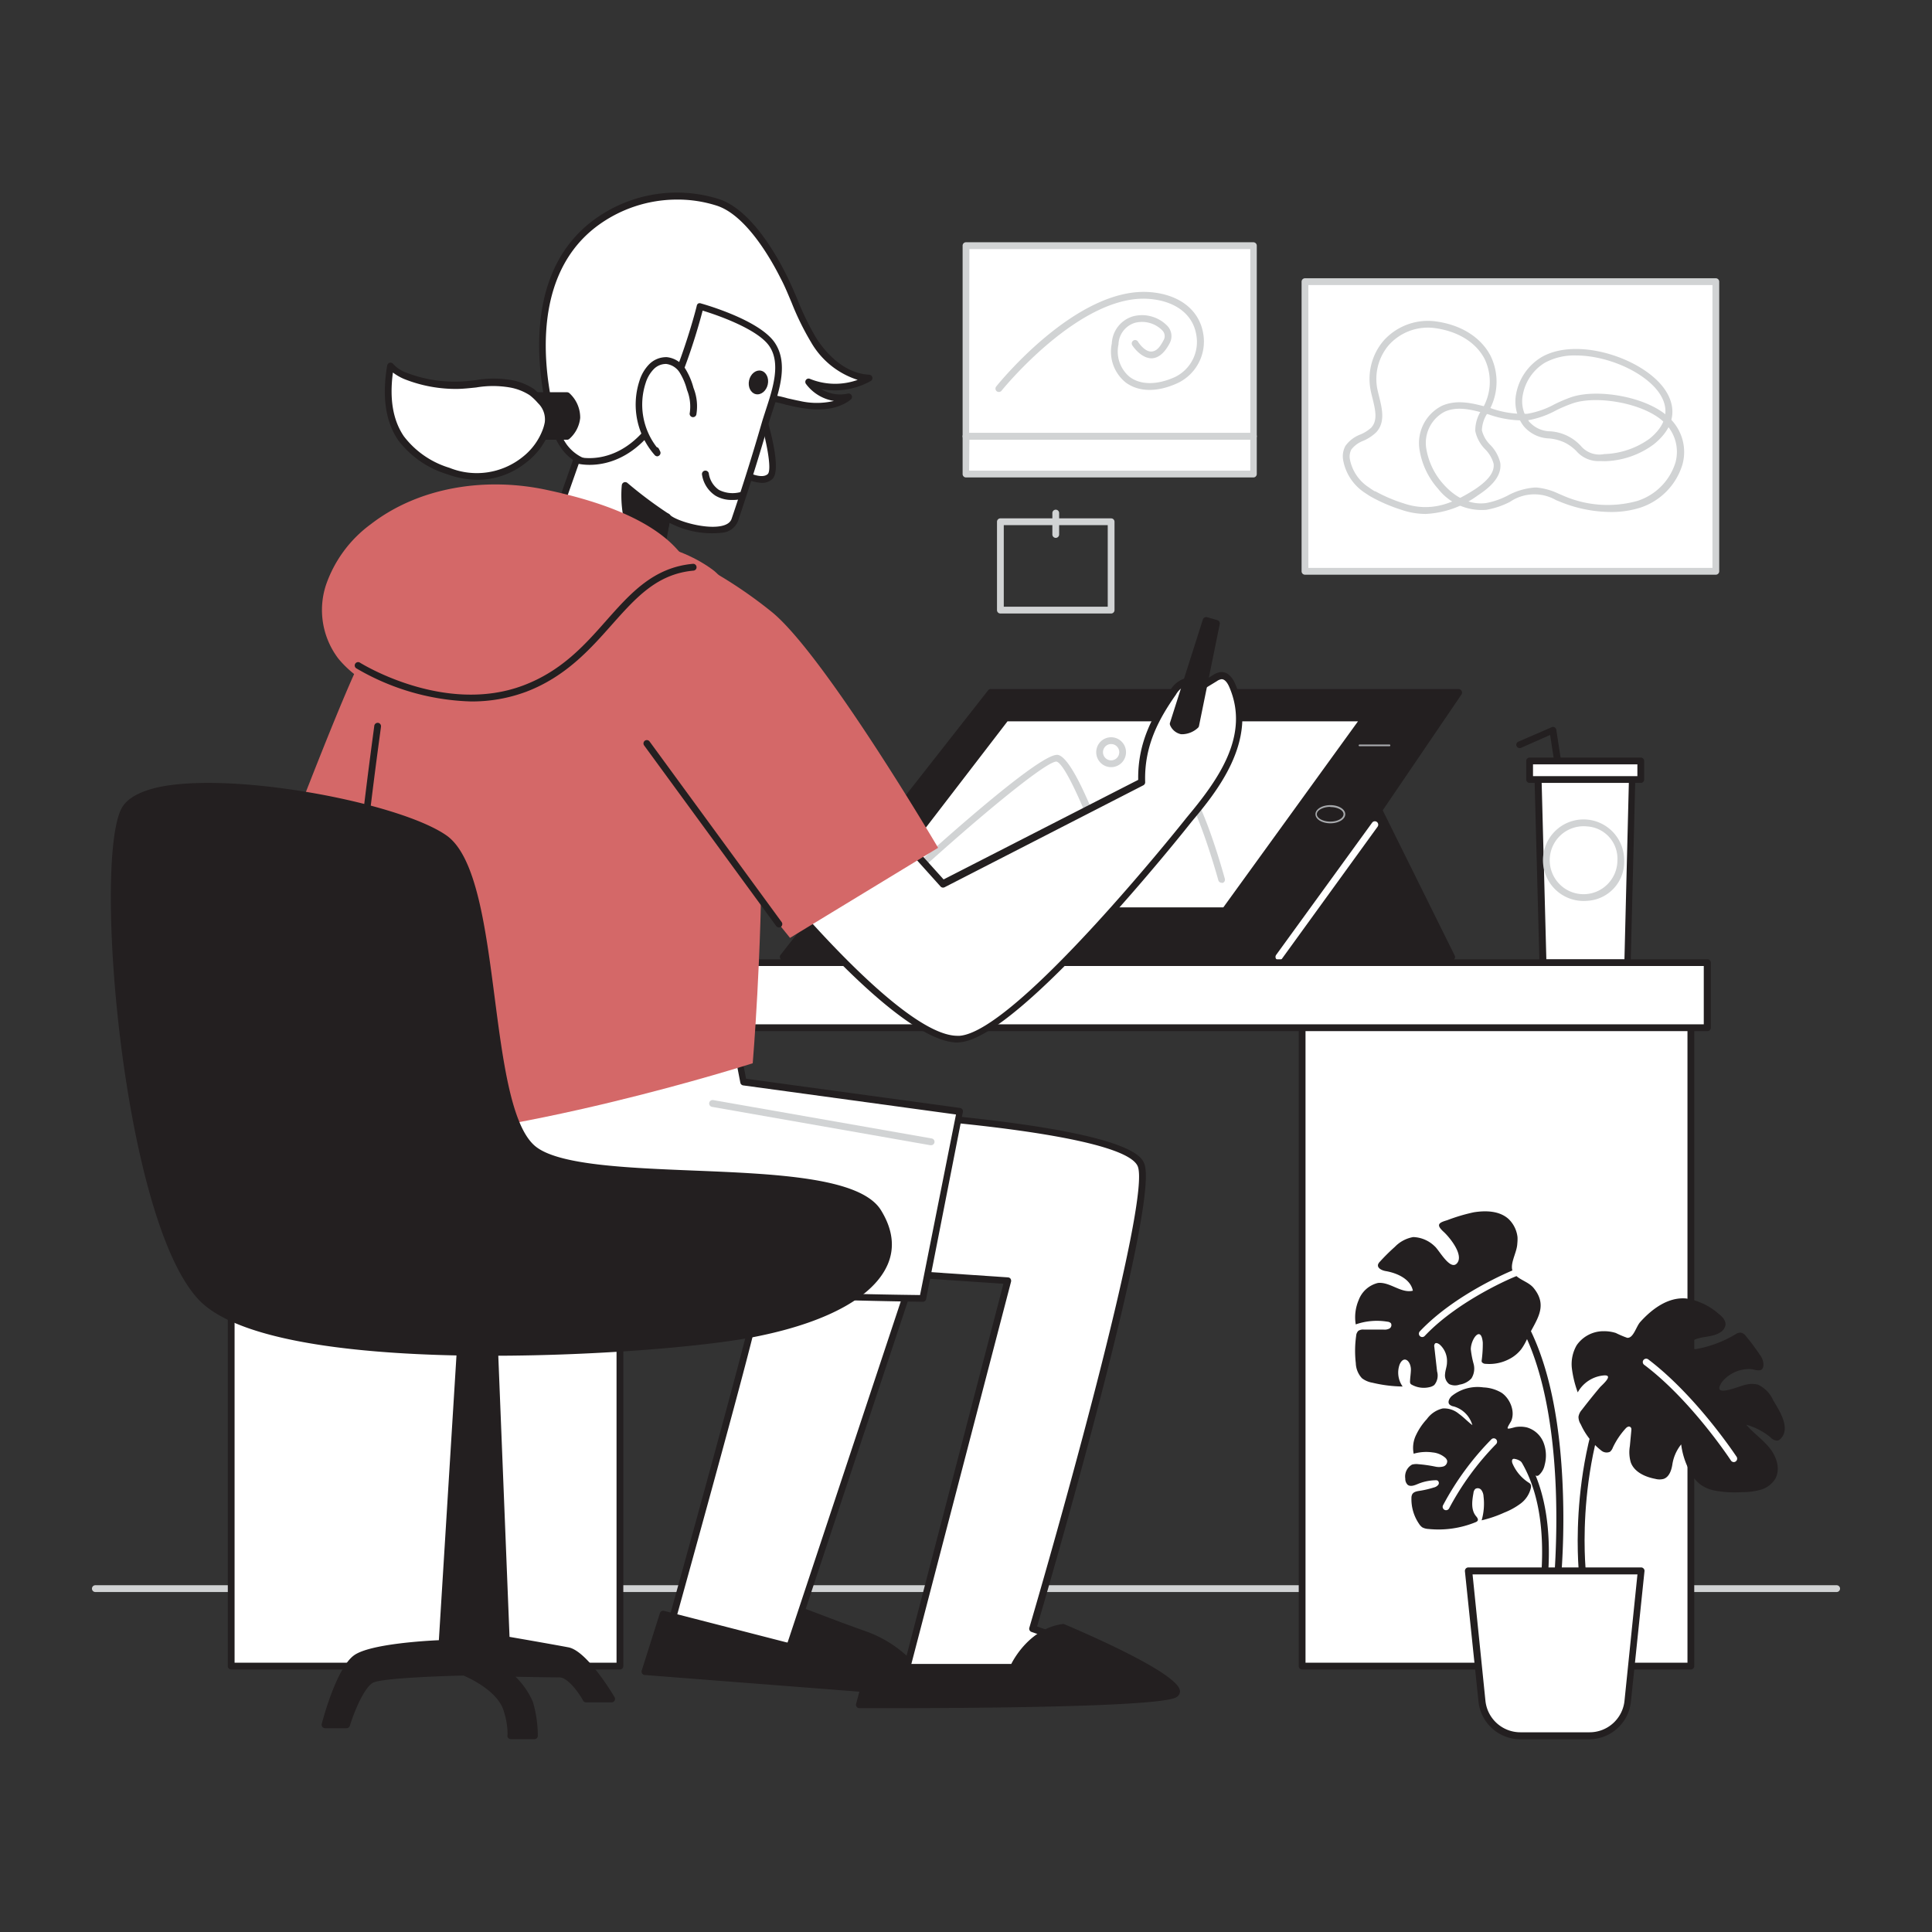<svg width="202" height="202" xmlns="http://www.w3.org/2000/svg"><rect width="100%" height="100%" fill="#333333" stroke="none"/><g fill="none" fill-rule="evenodd"><circle opacity=".203" transform="matrix(0 1 1 0 0 0)" cx="101" cy="101" r="101"/><g transform="translate(9 20)" fill-rule="nonzero"><path d="M183.03 146.454H.97a.355.355 0 010-.71h182.06a.355.355 0 010 .71z" fill="#D1D3D4"/><path fill="#FFF" d="M127.144 84.141h40.643v70.058h-40.643z"/><path d="M167.787 154.554h-40.643a.355.355 0 01-.354-.356V84.141c0-.197.159-.356.354-.356h40.643c.195 0 .354.16.354.356v70.043a.357.357 0 01-.354.37zm-40.29-.71h39.936V84.495h-39.935v69.347z" fill="#231F20"/><path fill="#FFF" d="M15.173 84.141h40.643v70.058H15.173z"/><path d="M55.816 154.554H15.173a.355.355 0 01-.354-.356V84.141c0-.197.158-.356.354-.356h40.643c.195 0 .354.16.354.356v70.043a.357.357 0 01-.354.37zm-40.29-.71h39.936V84.495H15.527v69.347zM134.71 63.827l8.046 16.22h-21.762z" fill="#231F20"/><path d="M142.756 80.403h-21.74a.35.35 0 01-.269-.583l13.715-16.22a.332.332 0 01.31-.122.354.354 0 01.277.192l8.04 16.222a.342.342 0 01-.333.511zm-20.998-.71h20.424l-7.55-15.22-12.874 15.22z" fill="#231F20"/><path fill="#231F20" d="M72.906 80.048h51.81l18.797-27.654H94.604z"/><path d="M124.717 80.403H72.892a.354.354 0 01-.276-.575l21.698-27.654a.346.346 0 01.276-.135H143.5c.13.004.249.077.311.192a.35.35 0 010 .37l-18.796 27.646a.347.347 0 01-.297.156zm-51.082-.71h50.919l18.315-26.944H94.774L73.635 79.693z" fill="#231F20"/><path fill="#FFF" d="M96.161 55.08L80.677 75.223h38.449l14.55-20.143z"/><path d="M119.126 75.579h-38.45a.354.354 0 01-.318-.2.378.378 0 010-.376L95.85 54.86a.346.346 0 01.276-.135h37.508a.34.34 0 01.31.192.35.35 0 010 .37l-14.55 20.142a.346.346 0 01-.268.15zm-37.727-.71h37.507l14.076-19.448H96.338l-14.94 19.447z" fill="#231F20"/><path d="M107.173 71.557a.354.354 0 01-.333-.241c-1.86-5.507-4.451-11.547-5.392-11.689-1.126 0-8.344 5.99-14.756 11.845a.355.355 0 01-.587-.185.358.358 0 01.106-.34c2.222-2.026 13.27-12.023 15.3-12.023h.078c1.812.277 5.018 9.379 5.959 12.164a.35.35 0 01-.226.448.29.29 0 01-.15.021z" fill="#D1D3D4"/><path d="M118.722 72.296a.354.354 0 01-.34-.263c-1.245-4.44-3.021-9.18-3.856-9.429-.835-.248-4.713 3.269-7.87 6.651a.354.354 0 01-.502.014.358.358 0 01-.014-.504c1.613-1.727 6.992-7.319 8.591-6.836 1.6.484 3.892 8.342 4.331 9.948a.355.355 0 01-.24.44l-.1-.02z" fill="#D1D3D4"/><path d="M130.095 66.079c-.87 0-1.557-.42-1.557-.952 0-.533.708-.945 1.557-.945.85 0 1.557.412 1.557.945 0 .533-.686.952-1.557.952zm0-1.72c-.75 0-1.415.349-1.415.768 0 .42.63.774 1.415.774.786 0 1.38-.355 1.38-.774 0-.42-.63-.746-1.38-.746v-.022zM136.28 58.022h-3.142a.092.092 0 01-.085-.086c0-.048.037-.088.085-.092h3.142a.085.085 0 01.085.092.085.085 0 01-.085.086z" fill="#A7A9AC"/><path d="M124.717 80.403a.375.375 0 01-.213-.064.363.363 0 01-.078-.497l10.036-13.827a.354.354 0 01.495-.078c.155.118.19.337.078.497L125 80.29a.36.36 0 01-.283.114z" fill="#FFF"/><path d="M107.173 60.21c-.86 0-1.557-.7-1.557-1.563a1.56 1.56 0 011.557-1.563c.86 0 1.557.7 1.557 1.563a1.56 1.56 0 01-1.557 1.563zm0-2.416a.85.85 0 00-.85.853c0 .47.38.852.85.852a.85.85 0 00.85-.852.847.847 0 00-.85-.853z" fill="#D1D3D4"/><path fill="#FFF" d="M9.773 80.652h159.74v6.8H9.773z"/><path d="M169.52 87.807H9.774a.355.355 0 01-.354-.355v-6.8a.362.362 0 01.354-.355h159.748c.193.003.35.16.353.355v6.8a.355.355 0 01-.353.355zm-159.393-.71h159.011V81H10.128v6.096z" fill="#231F20"/><path d="M69.856 117.436c.149.504-8.79 32.72-8.79 32.72l12.492 2.017 14.762-44.507-18.464 9.77z" fill="#FFF"/><path d="M73.558 152.529H73.5l-12.49-2.018a.36.36 0 01-.249-.157.414.414 0 01-.042-.29c3.489-12.549 8.683-31.527 8.782-32.593a.356.356 0 01.192-.34l18.463-9.77a.367.367 0 01.397.042.378.378 0 01.106.384l-14.77 44.507a.347.347 0 01-.332.235zm-12.031-2.665l11.804 1.912 14.395-43.378-17.551 9.28c-.39 2.039-3.298 12.846-8.662 32.186h.014z" fill="#231F20"/><path d="M60.31 148.763l-1.904 6.01 29.914 2.324a12.452 12.452 0 00-6.794-6.146c-3.107-1.094-6.454-2.401-6.454-2.401l-1.514 3.623-13.248-3.41z" fill="#231F20"/><path d="M88.32 157.453l-29.914-2.324a.354.354 0 01-.312-.462l1.904-6.01a.354.354 0 01.425-.235l12.95 3.332 1.416-3.34a.347.347 0 01.453-.191c.035 0 3.376 1.314 6.447 2.394a12.757 12.757 0 016.999 6.338c.06.108.06.24 0 .348a.34.34 0 01-.368.15zm-29.447-2.999L87.71 156.7a12.15 12.15 0 00-6.298-5.414c-2.527-.888-5.237-1.925-6.15-2.273l-1.38 3.296a.36.36 0 01-.417.214l-12.923-3.311-1.67 5.243zM39.312 117.862l-2.123 33.935s-7.176.249-8.973 1.513c-1.798 1.265-3.263 6.992-3.263 6.992h2.237s1.302-4.263 2.731-4.775c1.43-.511 9.554-.71 9.554-.71s3.92 1.52 4.55 4.128c.496 2.053.354 2.53.354 2.53h2.477a12.737 12.737 0 00-.495-3.454c-.495-1.421-2.357-3.12-2.357-3.12s4.098.086 5.464.086c1.366 0 2.788 2.615 2.788 2.615h2.668s-2.788-4.718-4.593-5.052c-1.805-.334-6.433-1.144-6.433-1.144l-1.26-31.618-3.326-1.926z" fill="#231F20"/><path d="M46.885 161.837h-2.477a.382.382 0 01-.29-.143.37.37 0 01-.05-.32 7.552 7.552 0 00-.36-2.337c-.532-2.224-3.78-3.652-4.247-3.85-2.3.049-8.259.262-9.37.71-.92.34-2.031 2.97-2.512 4.54a.361.361 0 01-.34.256h-2.257a.36.36 0 01-.34-.448c.056-.234 1.514-5.869 3.397-7.19 1.663-1.166 7.402-1.5 8.846-1.564l2.08-33.622a.37.37 0 01.185-.291.36.36 0 01.34 0l3.354 1.94c.105.06.172.17.177.29l1.252 31.335c1.033.178 4.629.803 6.157 1.094 1.897.356 4.536 4.718 4.827 5.216a.356.356 0 010 .355.36.36 0 01-.312.185h-2.668a.36.36 0 01-.311-.185c-.51-.938-1.642-2.43-2.477-2.43-.963 0-3.298-.043-4.586-.064a8.207 8.207 0 011.812 2.622c.34 1.153.513 2.35.516 3.552a.355.355 0 01-.346.349zm-2.123-.71h1.748a11.467 11.467 0 00-.468-2.985c-.46-1.329-2.243-2.949-2.264-2.97a.363.363 0 01-.092-.39.382.382 0 01.34-.228c.042 0 4.104.085 5.456.085 1.352 0 2.611 1.954 2.993 2.615h1.826c-.948-1.5-2.83-4.128-4.02-4.349-1.776-.334-6.369-1.13-6.425-1.137a.355.355 0 01-.298-.34l-1.238-31.42-2.69-1.556-2.059 33.395a.355.355 0 01-.34.334c-1.967.07-7.38.461-8.782 1.42-1.274.896-2.505 4.54-3.007 6.346h1.514c.326-1.002 1.486-4.264 2.83-4.754 1.345-.49 9.342-.71 9.675-.71h.134c.17.064 4.105 1.613 4.77 4.37.21.742.348 1.504.41 2.273h-.013z" fill="#231F20"/><path d="M80.231 96.22s28.265 1.513 30.049 5.556c1.783 4.043-11.323 48.5-11.323 48.5s13.835 4.803 11.57 5.812c-2.264 1.01-24.91-1.009-24.91-1.009l10.735-41.21-27.968-1.89 11.847-15.76z" fill="#FFF"/><path d="M106.968 156.728c-6.638 0-19.54-1.13-21.358-1.293a.36.36 0 01-.262-.15.364.364 0 01-.05-.298l10.616-40.763-27.544-1.861a.382.382 0 01-.297-.206.35.35 0 01.042-.363L79.97 96.006a.304.304 0 01.297-.142c.071 0 7.162.384 14.38 1.265 14.784 1.79 15.683 3.83 15.98 4.505 1.748 3.972-9.907 44.052-11.195 48.422 3.758 1.315 11.684 4.263 11.74 5.72a.66.66 0 01-.46.64c-1.226.284-2.487.39-3.743.312zm-20.884-1.968c6.567.582 22.575 1.783 24.323 1.002-.467-.86-6.284-3.311-11.564-5.138a.356.356 0 01-.219-.44c3.623-12.328 12.738-45.04 11.323-48.259-1.415-3.219-21.613-4.903-29.553-5.336L69.07 111.702l27.317 1.854a.36.36 0 01.269.142.406.406 0 01.056.299l-10.63 40.763z" fill="#231F20"/><path d="M70.642 70.953s14.522 18.19 20.728 17.685c6.207-.504 23.984-22.929 23.984-22.929 3.213-3.85 6.808-8.739 4.508-14.047-.227-.511-.623-1.058-1.175-1.016a1.497 1.497 0 00-.644.263l-1.981 1.222c.063-.547-.63-.938-1.161-.788-.517.202-.947.58-1.217 1.065-2.06 2.942-3.39 5.741-3.277 9.365L89.63 72.431l-8.244-9.159" fill="#FFF"/><path d="M91.122 89c-6.447 0-20.169-17.052-20.756-17.827a.356.356 0 01.074-.474.353.353 0 01.478.034c.141.178 14.097 17.564 20.183 17.564h.24c5.988-.483 23.546-22.573 23.716-22.8 3.319-3.965 6.666-8.612 4.465-13.678-.085-.2-.382-.832-.82-.803a1.165 1.165 0 00-.49.213l-1.995 1.215a.353.353 0 01-.538-.341.285.285 0 00-.127-.263.706.706 0 00-.58-.142 2.126 2.126 0 00-1.026.93c-1.741 2.488-3.334 5.315-3.213 9.152a.355.355 0 01-.191.327L89.764 72.765a.353.353 0 01-.425-.078l-8.237-9.173a.356.356 0 01.502-.505l8.054 8.939 20.346-10.41c-.064-3.929 1.564-6.82 3.34-9.357a2.763 2.763 0 011.415-1.208c.436-.105.895.003 1.239.291.095.084.176.182.24.292l1.586-.974a1.8 1.8 0 01.806-.312c.616-.05 1.161.405 1.515 1.229 2.562 5.897-2.067 11.44-4.558 14.417-.707.909-17.918 22.545-24.21 23.056l-.255.029z" fill="#231F20"/><path d="M23.106 67.848s-7.48 17.017-4.706 18.836c2.774 1.82 19.66 0 19.66 0l-1.465-22.026" fill="#FFF"/><path d="M24.819 87.807c-3.022 0-5.662-.213-6.624-.853-.481-.312-1.953-1.272 1.182-10.487 1.507-4.44 3.382-8.718 3.404-8.76a.354.354 0 11.644.283c-2.831 6.473-6.667 17.18-4.841 18.367 2.123 1.421 14.154.484 19.108 0L36.276 64.68a.355.355 0 11.708-.05l1.465 22.027a.355.355 0 01-.319.376c-.495.029-7.628.775-13.311.775z" fill="#231F20"/><path d="M29.2 96.688s-3.66 8.157.24 13.301c3.9 5.145 58.03 5.763 58.03 5.763l3.886-19.533-22.646-3.097-1.316-6.758-38.195 10.324z" fill="#FFF"/><path d="M87.485 116.107c-.135 0-13.701-.163-27.6-.952-18.719-1.066-29.065-2.736-30.75-4.974-3.977-5.243-.438-13.315-.282-13.656.042-.1.129-.173.233-.199l38.216-10.324c.095-.03.2-.014.283.043.08.05.137.133.155.227l1.267 6.516 22.37 3.055a.34.34 0 01.24.15.335.335 0 01.057.27l-3.842 19.553a.354.354 0 01-.347.291zm-58.03-19.12c-.46 1.13-3.171 8.256.268 12.79 2.987 3.936 38.725 5.4 57.472 5.627l3.758-18.879-22.25-3.041a.354.354 0 01-.297-.284l-1.239-6.395-37.713 10.182z" fill="#231F20"/><path d="M51.378 27.973a4.876 4.876 0 01-1.415-1.293 7.51 7.51 0 01-1.132-2.522c-1.918-6.963-1.932-15.88 4.246-20.648A14.306 14.306 0 0166.056 1.2c3 .981 5.548 5.124 6.886 7.817 1.097 2.18 1.84 4.554 3.142 6.615 1.302 2.06 3.376 3.865 5.81 3.986a7.306 7.306 0 01-6.37.383 4.146 4.146 0 004.212 1.585c-1.416 1.13-3.44 1.087-5.223.71-1.783-.376-3.539-.945-5.371-.71-2.831.32-4.671 2.408-6.886 3.922-2.81 1.847-7.665 4.334-10.878 2.465z" fill="#FFF"/><path d="M54.046 28.997a5.524 5.524 0 01-2.83-.71 5.082 5.082 0 01-1.536-1.422 7.93 7.93 0 01-1.189-2.672c-.934-3.41-3.397-15.02 4.352-21.017A14.623 14.623 0 0166.155.81c3.213 1.044 5.824 5.436 7.077 7.958.425.853.807 1.74 1.168 2.6a28.141 28.141 0 001.953 3.994c.708 1.1 2.633 3.673 5.527 3.815.157.006.29.117.326.27a.342.342 0 01-.17.39 7.673 7.673 0 01-5.166.846c.829.512 1.823.68 2.774.47a.356.356 0 01.304.625c-1.267 1.001-3.12 1.271-5.513.81-.425-.079-.85-.178-1.274-.277a11.929 11.929 0 00-3.984-.455c-2.003.227-3.489 1.42-5.067 2.622-.538.419-1.09.845-1.663 1.243-1.65 1.151-5.188 3.276-8.4 3.276zm7.75-28.13a13.998 13.998 0 00-8.535 2.899c-7.395 5.734-5.01 16.96-4.098 20.271.207.87.575 1.695 1.083 2.43.355.487.806.895 1.324 1.2 3.41 1.99 8.895-1.42 10.495-2.507a30.127 30.127 0 001.62-1.215c1.585-1.237 3.227-2.516 5.428-2.764a12.43 12.43 0 014.246.469c.418.092.835.192 1.253.27a7.86 7.86 0 003.58 0 4.54 4.54 0 01-2.922-1.777.356.356 0 010-.426.339.339 0 01.41-.106 7.001 7.001 0 004.997.106 8.648 8.648 0 01-4.89-3.958 28.077 28.077 0 01-2.01-4.092c-.361-.846-.708-1.727-1.154-2.558-.976-1.954-3.588-6.6-6.673-7.603a13.402 13.402 0 00-4.154-.64z" fill="#231F20"/><path d="M70.557 22.914s1.932 6.068.92 6.928c-1.012.86-3.114-.49-3.114-.49" fill="#FFF"/><path d="M70.62 30.489a5.258 5.258 0 01-2.427-.839.356.356 0 11.382-.597c.496.313 2.046 1.088 2.69.52.488-.42-.142-3.724-1.048-6.545a.363.363 0 01.234-.447.354.354 0 01.446.227c.467 1.478 1.917 6.395.828 7.304a1.61 1.61 0 01-1.104.377z" fill="#231F20"/><path d="M71.732 15.958c1.649 2.36 0 5.898-.708 8.306a227.36 227.36 0 01-3.163 10.097c-.708 2.132-6.285.59-7.077-.327l-1.515 8.747-11.726-4.072 3.772-10.608s3.772 1.095 7.169-2.678c3.397-3.773 5.76-13.394 5.76-13.394s5.881 1.62 7.488 3.93z" fill="#FFF"/><path d="M59.262 43.136h-.113L47.415 39.08a.34.34 0 01-.205-.178.414.414 0 010-.277l3.744-10.643a.346.346 0 01.424-.22c.15.035 3.617.973 6.816-2.58 3.198-3.553 5.661-13.138 5.661-13.237a.34.34 0 01.163-.22.353.353 0 01.269 0c.247.07 6.03 1.684 7.692 4.064 1.472 2.131.524 4.974-.247 7.318-.149.455-.29.888-.41 1.293A232.04 232.04 0 0168.15 34.51a1.954 1.954 0 01-1.628 1.187 9.627 9.627 0 01-5.527-1.038l-1.415 8.186a.334.334 0 01-.17.241.318.318 0 01-.149.05zM47.99 38.49l10.997 3.823 1.416-8.342a.355.355 0 01.615-.17c.51.59 3.574 1.556 5.372 1.2.608-.12.976-.376 1.104-.76a227.467 227.467 0 003.163-10.075c.12-.412.269-.853.418-1.322.707-2.167 1.613-4.867.34-6.686-1.275-1.819-5.662-3.296-6.95-3.68-.474 1.812-2.668 9.755-5.754 13.18-2.965 3.29-6.178 3.041-7.204 2.842l-3.517 9.99z" fill="#231F20"/><path d="M68.49 31.803s-3.078.881-3.708-2.238" fill="#FFF"/><path d="M67.55 32.272a3.302 3.302 0 01-1.735-.44 3.184 3.184 0 01-1.415-2.196.36.36 0 01.708-.142c.095.7.48 1.327 1.061 1.727.68.344 1.462.43 2.201.241a.366.366 0 01.45.45.367.367 0 01-.259.26 4.16 4.16 0 01-1.012.1z" fill="#231F20"/><path d="M63.459 23.263a4.842 4.842 0 00-.29-2.6 7.178 7.178 0 00-.793-1.89 2.349 2.349 0 00-1.67-1.074 2.12 2.12 0 00-1.62.71c-.414.446-.72.98-.892 1.564a7.59 7.59 0 001.535 7.382l-.134-.256" fill="#FFF"/><path d="M59.73 27.71a.367.367 0 01-.263-.113 8.003 8.003 0 01-1.613-7.766c.19-.635.524-1.216.976-1.698a2.507 2.507 0 011.904-.79c.798.092 1.51.545 1.932 1.23.376.616.66 1.284.842 1.983a5.17 5.17 0 01.298 2.792.36.36 0 01-.44.256.355.355 0 01-.247-.434 4.614 4.614 0 00-.29-2.401 6.473 6.473 0 00-.75-1.79 1.946 1.946 0 00-1.416-.925c-.51-.01-.999.2-1.344.576-.377.405-.655.89-.814 1.421a7.278 7.278 0 001.153 6.693c.1.028.184.094.234.185l.127.256a.349.349 0 01-.113.454.332.332 0 01-.177.072z" fill="#231F20"/><ellipse fill="#231F20" transform="rotate(-77.39 70.297 19.985)" cx="70.297" cy="19.985" rx="1.257" ry="1"/><path d="M60.777 34.034a43.273 43.273 0 01-4.41-3.29s-.707 6.154 3.49 7.568l.92-4.278z" fill="#231F20"/><path d="M59.857 38.667a.317.317 0 01-.114 0c-4.401-1.485-3.757-7.68-3.73-7.944.016-.13.1-.24.22-.291a.367.367 0 01.361.057 43.89 43.89 0 004.374 3.268c.121.08.182.226.155.37l-.92 4.263a.362.362 0 01-.17.234.388.388 0 01-.176.043zm-3.17-7.198c0 1.52.197 5.152 2.915 6.36l.778-3.631a43.93 43.93 0 01-3.694-2.729z" fill="#231F20"/><path d="M27.006 99.381s.636-43.484 7.133-53.495c6.497-10.012 23.354-12.271 31.393-6.303 8.04 5.969 4.169 51.585 4.169 51.585S44.068 99.38 27.006 99.38z" fill="#d46868"/><path d="M59.92 37.026a46.893 46.893 0 0111.861 7.027c5.563 4.64 17.303 24.59 17.303 24.59L73.6 78.059 59.7 60.85l.22-23.823zM40.834 39.733s-8.103.916-12.392 9.848c-2.321 4.845-8.266 20.491-8.266 20.491l17.877 2.068 2.78-32.407z" fill="#d46868"/><path d="M72.44 76.971a.346.346 0 01-.284-.149L58.35 57.943a.356.356 0 01.071-.497.36.36 0 01.495.078l13.807 18.879a.356.356 0 01-.283.568zM113.655 55.634l3.454-10.764 1.076.312-2.173 10.616s-1.529 1.478-2.357-.164z" fill="#231F20"/><path d="M114.717 56.764h-.24a1.587 1.587 0 01-1.14-.952.357.357 0 010-.27l3.432-10.779a.368.368 0 01.439-.234l1.076.312a.355.355 0 01.247.412l-2.172 10.658a.341.341 0 01-.1.178 2.493 2.493 0 01-1.542.675zm-.708-1.172c.11.227.315.394.56.454.405.004.796-.152 1.09-.433l2.087-10.182-.432-.12-3.305 10.28z" fill="#231F20"/><path d="M48.35 31.263c-6.37-1.42-13.447-.426-18.592 3.553a13.205 13.205 0 00-4.692 6.395 8.397 8.397 0 001.317 7.659c4.883 5.89 15.604 5.862 22.235 3.936 4.523-1.307 17.912-7.688 14.225-13.954-2.654-4.484-9.717-6.559-14.493-7.589z" fill="#d46868"/><path d="M40.24 53.34a25.013 25.013 0 01-11.982-3.461.348.348 0 01-.113-.49.353.353 0 01.488-.107c.085.057 8.84 5.52 17.126 2.366 3.978-1.513 6.37-4.2 8.655-6.792 2.527-2.843 4.912-5.528 9.03-5.905a.353.353 0 01.383.327.35.35 0 01-.319.384c-3.835.348-6.03 2.842-8.563 5.684-2.25 2.536-4.798 5.407-8.938 6.984a16.219 16.219 0 01-5.768 1.01zM27.642 83.842a.354.354 0 01-.34-.37c.517-11.247 2.832-27.433 2.832-27.596a.361.361 0 01.403-.299c.19.03.322.207.297.398 0 .164-2.342 16.342-2.83 27.526a.355.355 0 01-.362.341zM81.915 154.32h15.039s1.635-3.66 5.159-4.164c0 0 13.715 5.819 11.698 7.012-2.017 1.194-32.957 1.066-32.957 1.066l1.061-3.915z" fill="#231F20"/><path d="M84.01 158.597h-3.163a.356.356 0 01-.34-.448l1.062-3.915a.354.354 0 01.346-.263h14.82c.417-.817 2.123-3.702 5.328-4.164a.324.324 0 01.184 0c2.831 1.194 12.031 5.23 12.123 6.992a.711.711 0 01-.375.654c-1.72 1.037-21.783 1.144-29.985 1.144zm-2.696-.71c12.406.035 30.919-.193 32.32-1.024 0-.881-5.994-3.972-11.57-6.345-3.214.526-4.77 3.915-4.785 3.95a.354.354 0 01-.325.206h-14.77l-.87 3.212zM70.55 119.368c9.575-2.025 15.994-6.522 12.229-12.59-3.765-6.068-30.806-2.132-36.093-6.63-5.286-4.497-3.396-28.35-9.2-32.435-5.803-4.085-30.678-8.214-33.46-3.055-2.78 5.158 0 42.695 8.104 51.03 8.103 8.334 49.078 5.613 58.42 3.68z" fill="#231F20"/><path d="M42.462 121.749h-1.6c-10.757-.093-24.521-1.18-29.015-5.784-8.011-8.299-11.14-45.85-8.132-51.456.517-.96 1.699-1.663 3.539-2.132 7.692-1.833 25.477 1.506 30.43 4.974 3.122 2.195 4.091 9.677 5.032 16.91.857 6.608 1.741 13.436 4.211 15.547 2.35 2.003 9.568 2.295 16.553 2.579 8.598.348 17.494.71 19.624 4.135 1.232 1.99 1.472 3.908.708 5.684-1.415 3.283-6.072 5.919-13.17 7.418-4.876 1.08-16.794 2.125-28.18 2.125zm-29.83-59.137a23.694 23.694 0 00-5.237.49c-1.613.384-2.646.973-3.057 1.748-2.746 5.094.248 42.567 8.047 50.61 7.933 8.179 48.696 5.507 58.087 3.553 6.773-1.42 11.387-3.979 12.668-7.006.665-1.563.446-3.26-.658-5.044-1.932-3.112-10.616-3.46-19.052-3.802-7.43-.298-14.45-.582-16.984-2.75-2.675-2.287-3.539-8.945-4.452-15.993-.912-7.049-1.868-14.41-4.741-16.42-3.822-2.708-16.135-5.386-24.62-5.386z" fill="#231F20"/><path d="M88.32 99.737h-.057l-22.816-4.008a.36.36 0 01.12-.71l22.817 4.007a.356.356 0 01-.064.71z" fill="#D1D3D4"/><path d="M154.1 146.368l-.708-.078c0-.206 2.23-20.776-4.862-29.913l.56-.433c3.057 3.936 4.833 10.26 5.265 18.793a80.41 80.41 0 01-.255 11.631z" fill="#231F20"/><path d="M151.658 148.99a2.446 2.446 0 01.071-.71c1.692-10.765-1.175-15.781-3.878-18.097l.46-.54c2.83 2.43 5.86 7.66 4.119 18.75-.043.27-.07.448-.07.52l-.702.077z" fill="#231F20"/><path d="M147.986 125.614a4.036 4.036 0 00-1.883-.554 4.326 4.326 0 00-3.333.916c-.234.228-.439.611-.227.86a.84.84 0 00.453.213 2.836 2.836 0 011.946 1.954c-.488-.362-.905-.824-1.415-1.186a2.379 2.379 0 00-1.691-.555 2.83 2.83 0 00-1.65 1.109 6.58 6.58 0 00-1.124 1.655 3.06 3.06 0 00-.255 1.968 4.702 4.702 0 011.988-.135c.474.043.923.23 1.288.533.11.086.19.206.227.341a.568.568 0 01-.446.604 1.79 1.79 0 01-.82 0 14.376 14.376 0 00-1.749-.248 1.713 1.713 0 00-.658.042c-.518.29-.8.875-.708 1.464-.01.24.08.475.248.647.29.227.708.064 1.047-.079a5.12 5.12 0 011.869-.397.43.43 0 01.212.035.313.313 0 01.057.462.841.841 0 01-.453.263c-.486.154-.983.27-1.487.348-.29.043-.63.107-.77.37a.806.806 0 00-.079.369 4.56 4.56 0 00.793 2.707c.088.144.203.27.34.37.194.103.41.161.63.17a10.28 10.28 0 004.953-.71.439.439 0 00.205-.15c.092-.163-.063-.355-.184-.497-.523-.647-.403-1.577-.254-2.395a.712.712 0 01.184-.426.473.473 0 01.637.1c.143.194.224.426.233.667.105.841.037 1.695-.198 2.509.815-.191 1.61-.462 2.37-.81a7.316 7.316 0 001.728-.96 2.843 2.843 0 001.054-1.634.528.528 0 00-.035-.362.588.588 0 00-.213-.185 4.486 4.486 0 01-1.67-1.975c-.07-.17-.106-.405.05-.49a.338.338 0 01.205 0c.892.149 1.345 1.15 2.08 1.684.059.048.13.078.206.085a.325.325 0 00.24-.107c.296-.276.497-.64.574-1.037a3.759 3.759 0 00-.128-2.366 2.672 2.672 0 00-1.727-1.556 3.038 3.038 0 00-1.104-.05c-.127 0-.806.242-.898.156-.092-.085.269-.597.354-.767.46-1.052-.156-2.402-1.012-2.97zM158.679 119.184a3.407 3.407 0 00-2.831 1.47 3.935 3.935 0 00-.495 2.459c.11.842.314 1.669.608 2.465a3.46 3.46 0 012.704-1.769c1.153-.1-.191 1.016-.39 1.25a66.853 66.853 0 00-1.89 2.353c-.18.199-.3.445-.346.71-.002.286.082.566.24.803a7.257 7.257 0 002.124 2.721c.253.223.61.28.92.15.143-.12.25-.278.311-.455a8.102 8.102 0 011.31-1.961c.127-.15.332-.299.495-.192.163.106.134.27.12.426l-.149 1.585a3.773 3.773 0 00.1 1.712c.375 1.009 1.507 1.513 2.561 1.712.288.079.59.079.878 0 .566-.199.8-.874.899-1.47a4.378 4.378 0 01.927-2.132 7.973 7.973 0 00.97 2.935c.255.487.61.915 1.04 1.257.457.326.982.545 1.535.64a11.49 11.49 0 002.831.156 7.05 7.05 0 001.94-.249 2.627 2.627 0 001.528-1.158c.559-1.009.127-2.31-.595-3.204-.722-.896-1.698-1.564-2.448-2.437a6.841 6.841 0 012.554 1.335.947.947 0 00.708.327.63.63 0 00.326-.185c1.118-1.122-.17-3.02-.765-4.028a3.27 3.27 0 00-1.585-1.634 2.58 2.58 0 00-1.274 0c-.637.106-3.793 1.548-2.448-.349a3.702 3.702 0 012.93-1.286c.544.05 1.372.49 1.358-.533a1.923 1.923 0 00-.41-1.001c-.438-.658-.91-1.291-1.416-1.898a.927.927 0 00-.53-.376.903.903 0 00-.531.15 12.043 12.043 0 01-4.204 1.576c-.34 0-.814-.106-.757-.44a.497.497 0 01.22-.291c.898-.71 2.243-.405 3.163-1.06.277-.176.461-.468.502-.795 0-.476-.389-.852-.771-1.144a6.697 6.697 0 00-3.376-1.57c-1.861-.15-3.538 1.08-4.79 2.48-.418.476-.709 1.712-1.353 1.634a10.734 10.734 0 01-1.189-.505 4.04 4.04 0 00-1.26-.184zM149.663 109.35a3.103 3.103 0 00-.927-1.89c-.949-.867-2.371-.91-3.638-.71a18.55 18.55 0 00-2.788.83c-.913.264-1.182.47-.368 1.216.573.518 2.123 2.373 1.415 3.261-.707.888-1.896-1.378-2.356-1.755a3.362 3.362 0 00-2.237-.96 3.485 3.485 0 00-1.925 1.024c-.551.49-1.076 1.01-1.57 1.556a.789.789 0 00-.185.277c-.113.412.446.654.864.71 1.196.221 2.533.846 2.774 2.04-1.232.305-2.392-.945-3.652-.81a2.87 2.87 0 00-2.017 1.798c-.34.799-.445 1.679-.304 2.536a6.726 6.726 0 013.312-.284.572.572 0 01.368.163.413.413 0 01-.163.555c-.192.096-.41.133-.623.106h-2.052a.889.889 0 00-.573.135.812.812 0 00-.227.533 11.185 11.185 0 00-.035 2.842 2.42 2.42 0 00.644 1.578c.32.242.694.403 1.09.468a14.34 14.34 0 003.163.398 2.51 2.51 0 01-.318-2.295c.424-.994 1.146-.419 1.182.484 0 .426-.078.845-.092 1.271a.45.45 0 00.042.235c.043.055.099.1.163.128a2.588 2.588 0 001.84.241 1.18 1.18 0 00.488-.22c.33-.394.44-.927.297-1.421l-.29-2.565a.4.4 0 01.071-.348c.127-.128.354 0 .488.1.528.47.81 1.16.765 1.868 0 .405-.17.796-.199 1.194a1.16 1.16 0 00.425 1.073 1.41 1.41 0 001.09.056 2.12 2.12 0 001.238-.646c.282-.448.367-.994.234-1.506a9.562 9.562 0 01-.297-1.542c0-1.052 1.075-2.558 1.252-.71.007.602-.028 1.206-.106 1.804a.528.528 0 000 .234.48.48 0 00.404.192 4.457 4.457 0 002.413-.469c.513-.25.963-.615 1.316-1.066.262-.37.482-.768.658-1.186.857-1.826 2.222-3.254.63-5.208-.545-.668-1.557-.846-2.066-1.528-.602-.81.325-2.096.36-3.112.025-.224.032-.45.022-.675z" fill="#231F20"/><path d="M144.56 144.237h18.046l-1.415 13.6a4.04 4.04 0 01-4.02 3.637h-7.211a4.04 4.04 0 01-4.013-3.638l-1.387-13.6z" fill="#FFF"/><path d="M157.2 161.85h-7.24a4.401 4.401 0 01-4.38-3.971l-1.416-13.6c-.007-.1.026-.2.092-.277a.368.368 0 01.276-.12h18.046a.346.346 0 01.27.12.335.335 0 01.091.277l-1.415 13.6a4.395 4.395 0 01-4.324 3.972zm-12.236-17.237l1.344 13.195a3.671 3.671 0 003.652 3.311h7.24a3.671 3.671 0 003.651-3.311l1.352-13.195h-17.24z" fill="#231F20"/><path d="M156.089 144.486c0-.128-1.416-13.145 4.953-23.633l.61.37c-6.236 10.274-4.849 23.05-4.834 23.177l-.73.086z" fill="#231F20"/><path d="M139.698 119.795a.36.36 0 01-.24-.1.356.356 0 010-.504c3.694-3.908 9.511-6.288 9.759-6.395a.356.356 0 01.262.66c-.057 0-5.924 2.417-9.512 6.218a.353.353 0 01-.269.12zM142.19 137.899a.354.354 0 01-.312-.519 29.544 29.544 0 015.053-6.892.346.346 0 01.495 0 .356.356 0 010 .498 29.019 29.019 0 00-4.91 6.714.36.36 0 01-.326.199zM172.28 132.868a.368.368 0 01-.297-.156c-.17-.263-4.246-6.395-9.08-10.018a.356.356 0 01-.07-.498.36.36 0 01.495-.07c4.827 3.658 8.804 9.535 9.243 10.188a.356.356 0 01-.1.49.325.325 0 01-.19.064zM127.441 9.45h42.964v30.283h-42.964z" fill="#FFF"/><path d="M170.398 40.088h-42.957a.355.355 0 01-.354-.355V9.45c0-.196.159-.355.354-.355h42.957c.196 0 .354.159.354.355v30.283a.355.355 0 01-.354.355zm-42.603-.71h42.25V9.804h-42.25v29.572z" fill="#D1D3D4"/><path d="M155.169 68.48a.361.361 0 01-.354-.298l-1.741-11.34-3.043 1.35a.353.353 0 01-.467-.185.35.35 0 01.184-.461l3.474-1.507a.346.346 0 01.312 0 .362.362 0 01.184.256l1.812 11.76a.35.35 0 01-.298.404l-.063.022z" fill="#231F20"/><path fill="#FFF" d="M161.17 80.652h-8.86l-.482-19.149h9.823z"/><path d="M161.17 81h-8.86a.355.355 0 01-.354-.341l-.51-19.142a.363.363 0 01.354-.37h9.823c.196.012.35.173.354.37l-.482 19.185a.354.354 0 01-.325.298zm-8.492-.71h8.166l.46-18.439h-9.115l.489 18.438z" fill="#231F20"/><path fill="#FFF" d="M150.93 59.563h11.62v1.94h-11.62z"/><path d="M162.55 61.858h-11.62a.355.355 0 01-.354-.355v-1.94c0-.196.158-.355.354-.355h11.62c.195 0 .354.16.354.355v1.94a.355.355 0 01-.354.355zm-11.267-.71h10.913v-1.23h-10.913v1.23z" fill="#231F20"/><path d="M156.93 74.186a4.243 4.243 0 01-4.17-2.365 4.276 4.276 0 01.677-4.76 4.235 4.235 0 014.663-1.1 4.263 4.263 0 012.716 3.962 4.086 4.086 0 01-3.885 4.263zm0-7.78a3.535 3.535 0 00-3.514 1.923 3.564 3.564 0 00.521 3.985 3.529 3.529 0 003.89.947 3.552 3.552 0 002.281-3.303 3.377 3.377 0 00-3.177-3.552zM140.052 33.736a7.877 7.877 0 01-2.547-.44 17.16 17.16 0 01-3.093-1.322c-.24-.135-.474-.292-.708-.448a5.174 5.174 0 01-2.271-3.418 2.282 2.282 0 01.24-1.492c.393-.54.934-.952 1.557-1.186a4.039 4.039 0 001.132-.71c.708-.761.432-1.87.15-3.042-.079-.298-.15-.59-.206-.874a6.164 6.164 0 011.344-5.172 6.222 6.222 0 015.259-2.054c2.745.313 4.911 1.641 5.944 3.638a6.189 6.189 0 01-.29 5.926 3.412 3.412 0 00-.623 1.847c.144.586.451 1.118.885 1.535.504.514.86 1.154 1.033 1.854.17 1.166-.594 2.281-2.335 3.41a10.003 10.003 0 01-5.47 1.948zm-5.286-2.388c.944.522 1.937.948 2.965 1.272 2.987 1.023 5.329-.092 7.417-1.42 1.486-.974 2.123-1.855 2.017-2.715a3.428 3.428 0 00-.878-1.506 3.827 3.827 0 01-1.04-1.912 3.84 3.84 0 01.672-2.216 5.526 5.526 0 00.311-5.308c-.92-1.784-2.887-2.97-5.392-3.261a5.487 5.487 0 00-4.65 1.819 5.458 5.458 0 00-1.182 4.568c.057.27.128.554.199.839.304 1.243.65 2.657-.319 3.694-.39.37-.843.67-1.337.881a2.831 2.831 0 00-1.26.917 1.597 1.597 0 00-.149 1.037 4.526 4.526 0 001.989 2.928c.205.15.418.29.637.419v-.036z" fill="#D1D3D4"/><path d="M159.323 33.53a14.162 14.162 0 01-5.287-1.102l-.354-.142a4.528 4.528 0 00-4.805.185 8.547 8.547 0 01-2.463.831 5.779 5.779 0 01-5.06-2.202 8.035 8.035 0 01-1.939-4.1 4.36 4.36 0 012.371-4.583c1.642-.71 3.39-.22 5.088.263 1.218.437 2.508.635 3.8.583a9.02 9.02 0 002.832-.98c.578-.29 1.174-.544 1.783-.761 2.83-.945 8.301 0 10.453 2.373a4.888 4.888 0 011.167 4.668 6.822 6.822 0 01-4.465 4.533 10.005 10.005 0 01-3.121.434zm-7.834-2.558h.17a6.85 6.85 0 012.3.646l.34.143a11.599 11.599 0 007.876.618 6.113 6.113 0 004.005-4.029 4.218 4.218 0 00-1.012-4.014c-1.939-2.132-7.112-3.049-9.702-2.175-.583.202-1.152.44-1.706.71a9.691 9.691 0 01-3.022 1.074 10.718 10.718 0 01-4.076-.611c-1.642-.47-3.199-.917-4.607-.292a3.678 3.678 0 00-1.932 3.844 7.366 7.366 0 001.798 3.745c.75.845 2.32 2.238 4.444 1.968a8.032 8.032 0 002.25-.775 7.007 7.007 0 012.874-.852z" fill="#D1D3D4"/><path d="M158.318 28.208a3.058 3.058 0 01-2.512-1.059 4.707 4.707 0 00-1.175-.86 4.826 4.826 0 00-1.65-.447 3.639 3.639 0 01-2.667-1.28 4.226 4.226 0 01-.786-3.424 5.684 5.684 0 012.619-3.78c3.73-2.202 10.65.093 12.908 3.347.8 1.15 1.713 3.432-1.132 5.74a8.979 8.979 0 01-5.16 1.777l-.445-.014zm-2.548-11.042a6.426 6.426 0 00-3.262.768 4.974 4.974 0 00-2.28 3.297 3.457 3.457 0 00.645 2.842 2.967 2.967 0 002.208 1.023 4.762 4.762 0 013.213 1.535 2.52 2.52 0 002.427.845 8.555 8.555 0 004.756-1.613c1.805-1.47 2.123-3.126.998-4.782-1.515-2.188-5.407-3.915-8.705-3.915z" fill="#D1D3D4"/><path d="M50.317 25.622s2.286-1.862 0-4.264H46.63s.792 3.105 0 4.264h3.687z" fill="#231F20"/><path d="M50.317 25.977H46.63a.368.368 0 01-.319-.192.364.364 0 010-.37c.574-.83.156-3.14-.056-3.957a.406.406 0 01.063-.313.36.36 0 01.284-.135h3.687a.388.388 0 01.254.107 3.445 3.445 0 011.119 2.58 3.38 3.38 0 01-1.147 2.202.36.36 0 01-.198.078zm-3.135-.71h2.993c.444-.43.72-1.005.779-1.62a2.656 2.656 0 00-.814-1.926h-3.086a8.274 8.274 0 01.128 3.545z" fill="#231F20"/><path d="M48.314 24.215a2.664 2.664 0 00-.8-2.267 5.61 5.61 0 00-.927-.952 5.889 5.889 0 00-2.186-.867c-1.72-.419-3.73.114-5.485.15a13.907 13.907 0 01-5.506-1.024 3.707 3.707 0 01-1.564-1.03c-.439 2.58-.382 5.421 1.097 7.588a9.83 9.83 0 004.954 3.432 7.95 7.95 0 007.947-1.158 6.882 6.882 0 002.25-2.977c.103-.29.177-.59.22-.895z" fill="#FFF"/><path d="M40.961 30.169a9.57 9.57 0 01-3.213-.59 10.148 10.148 0 01-5.116-3.552c-1.324-1.94-1.706-4.576-1.147-7.816a.362.362 0 01.262-.284.346.346 0 01.361.127c.389.421.875.738 1.415.924 1.722.662 3.557.974 5.4.917.58 0 1.182-.078 1.819-.15a10.933 10.933 0 013.758 0 6.22 6.22 0 012.32.924c.362.302.692.64.985 1.01.677.662 1 1.61.87 2.55-.053.33-.14.654-.262.966a7.308 7.308 0 01-2.363 3.134 8.119 8.119 0 01-5.089 1.84zm-8.881-11.22c-.368 2.772 0 4.974 1.14 6.658a9.412 9.412 0 004.769 3.304 7.647 7.647 0 007.615-1.101 6.584 6.584 0 002.123-2.842 4.39 4.39 0 00.233-.824 2.35 2.35 0 00-.707-1.99 5.778 5.778 0 00-.878-.838 5.648 5.648 0 00-2.06-.803 10.397 10.397 0 00-3.538 0c-.623.064-1.274.135-1.882.15a14.598 14.598 0 01-5.662-1.045c-.41-.176-.797-.4-1.153-.668z" fill="#231F20"/><path fill="#FFF" d="M92 5.691h30.049v19.923H92z"/><path d="M122.049 25.977H92a.355.355 0 01-.354-.355V5.684c0-.196.159-.355.354-.355h30.049c.193.004.35.16.353.355v19.938a.362.362 0 01-.353.355zm-29.723-.71h29.397V6.046h-29.37l-.027 19.22z" fill="#D1D3D4"/><path fill="#FFF" d="M92 25.622h30.049v3.943H92z"/><path d="M122.049 29.92H92a.355.355 0 01-.354-.355v-3.943c0-.197.159-.356.354-.356h30.049c.195 0 .353.16.353.356v3.943a.355.355 0 01-.353.355zm-29.723-.71h29.397v-3.233h-29.37l-.027 3.233zM95.44 20.982a.35.35 0 01-.276-.576c.34-.426 8.492-10.466 16.092-9.862 3.03.242 5.096 1.833 5.534 4.263a4.808 4.808 0 01-2.625 5.23c-2.123.987-4.09.973-5.463-.043a4.137 4.137 0 01-1.458-4.078 3.103 3.103 0 012.215-2.842 3.692 3.692 0 013.623 1.03c.43.476.523 1.168.234 1.74-.538 1.045-1.175 1.592-1.897 1.62-1.153 0-2.003-1.314-2.038-1.37a.356.356 0 01.386-.532c.09.023.168.081.215.162.184.291.772 1.066 1.416 1.03.644-.035 1.005-.71 1.288-1.236a.84.84 0 00-.156-.966 2.971 2.971 0 00-2.88-.796 2.429 2.429 0 00-1.706 2.252 3.454 3.454 0 001.175 3.404c1.154.86 2.887.852 4.749 0a4.083 4.083 0 002.194-4.49c-.376-2.083-2.201-3.454-4.89-3.667-7.198-.597-15.379 9.492-15.457 9.599a.36.36 0 01-.276.128zM107.173 44.145H95.595a.355.355 0 01-.354-.355v-9.237c0-.196.159-.355.354-.355h11.578c.195 0 .354.159.354.355v9.237a.355.355 0 01-.354.355zm-11.224-.71h10.87v-8.527H95.95v8.526z" fill="#D1D3D4"/><path d="M101.384 36.237a.355.355 0 01-.354-.355v-2.21a.355.355 0 11.708 0v2.195a.356.356 0 01-.354.37z" fill="#D1D3D4"/></g></g></svg>